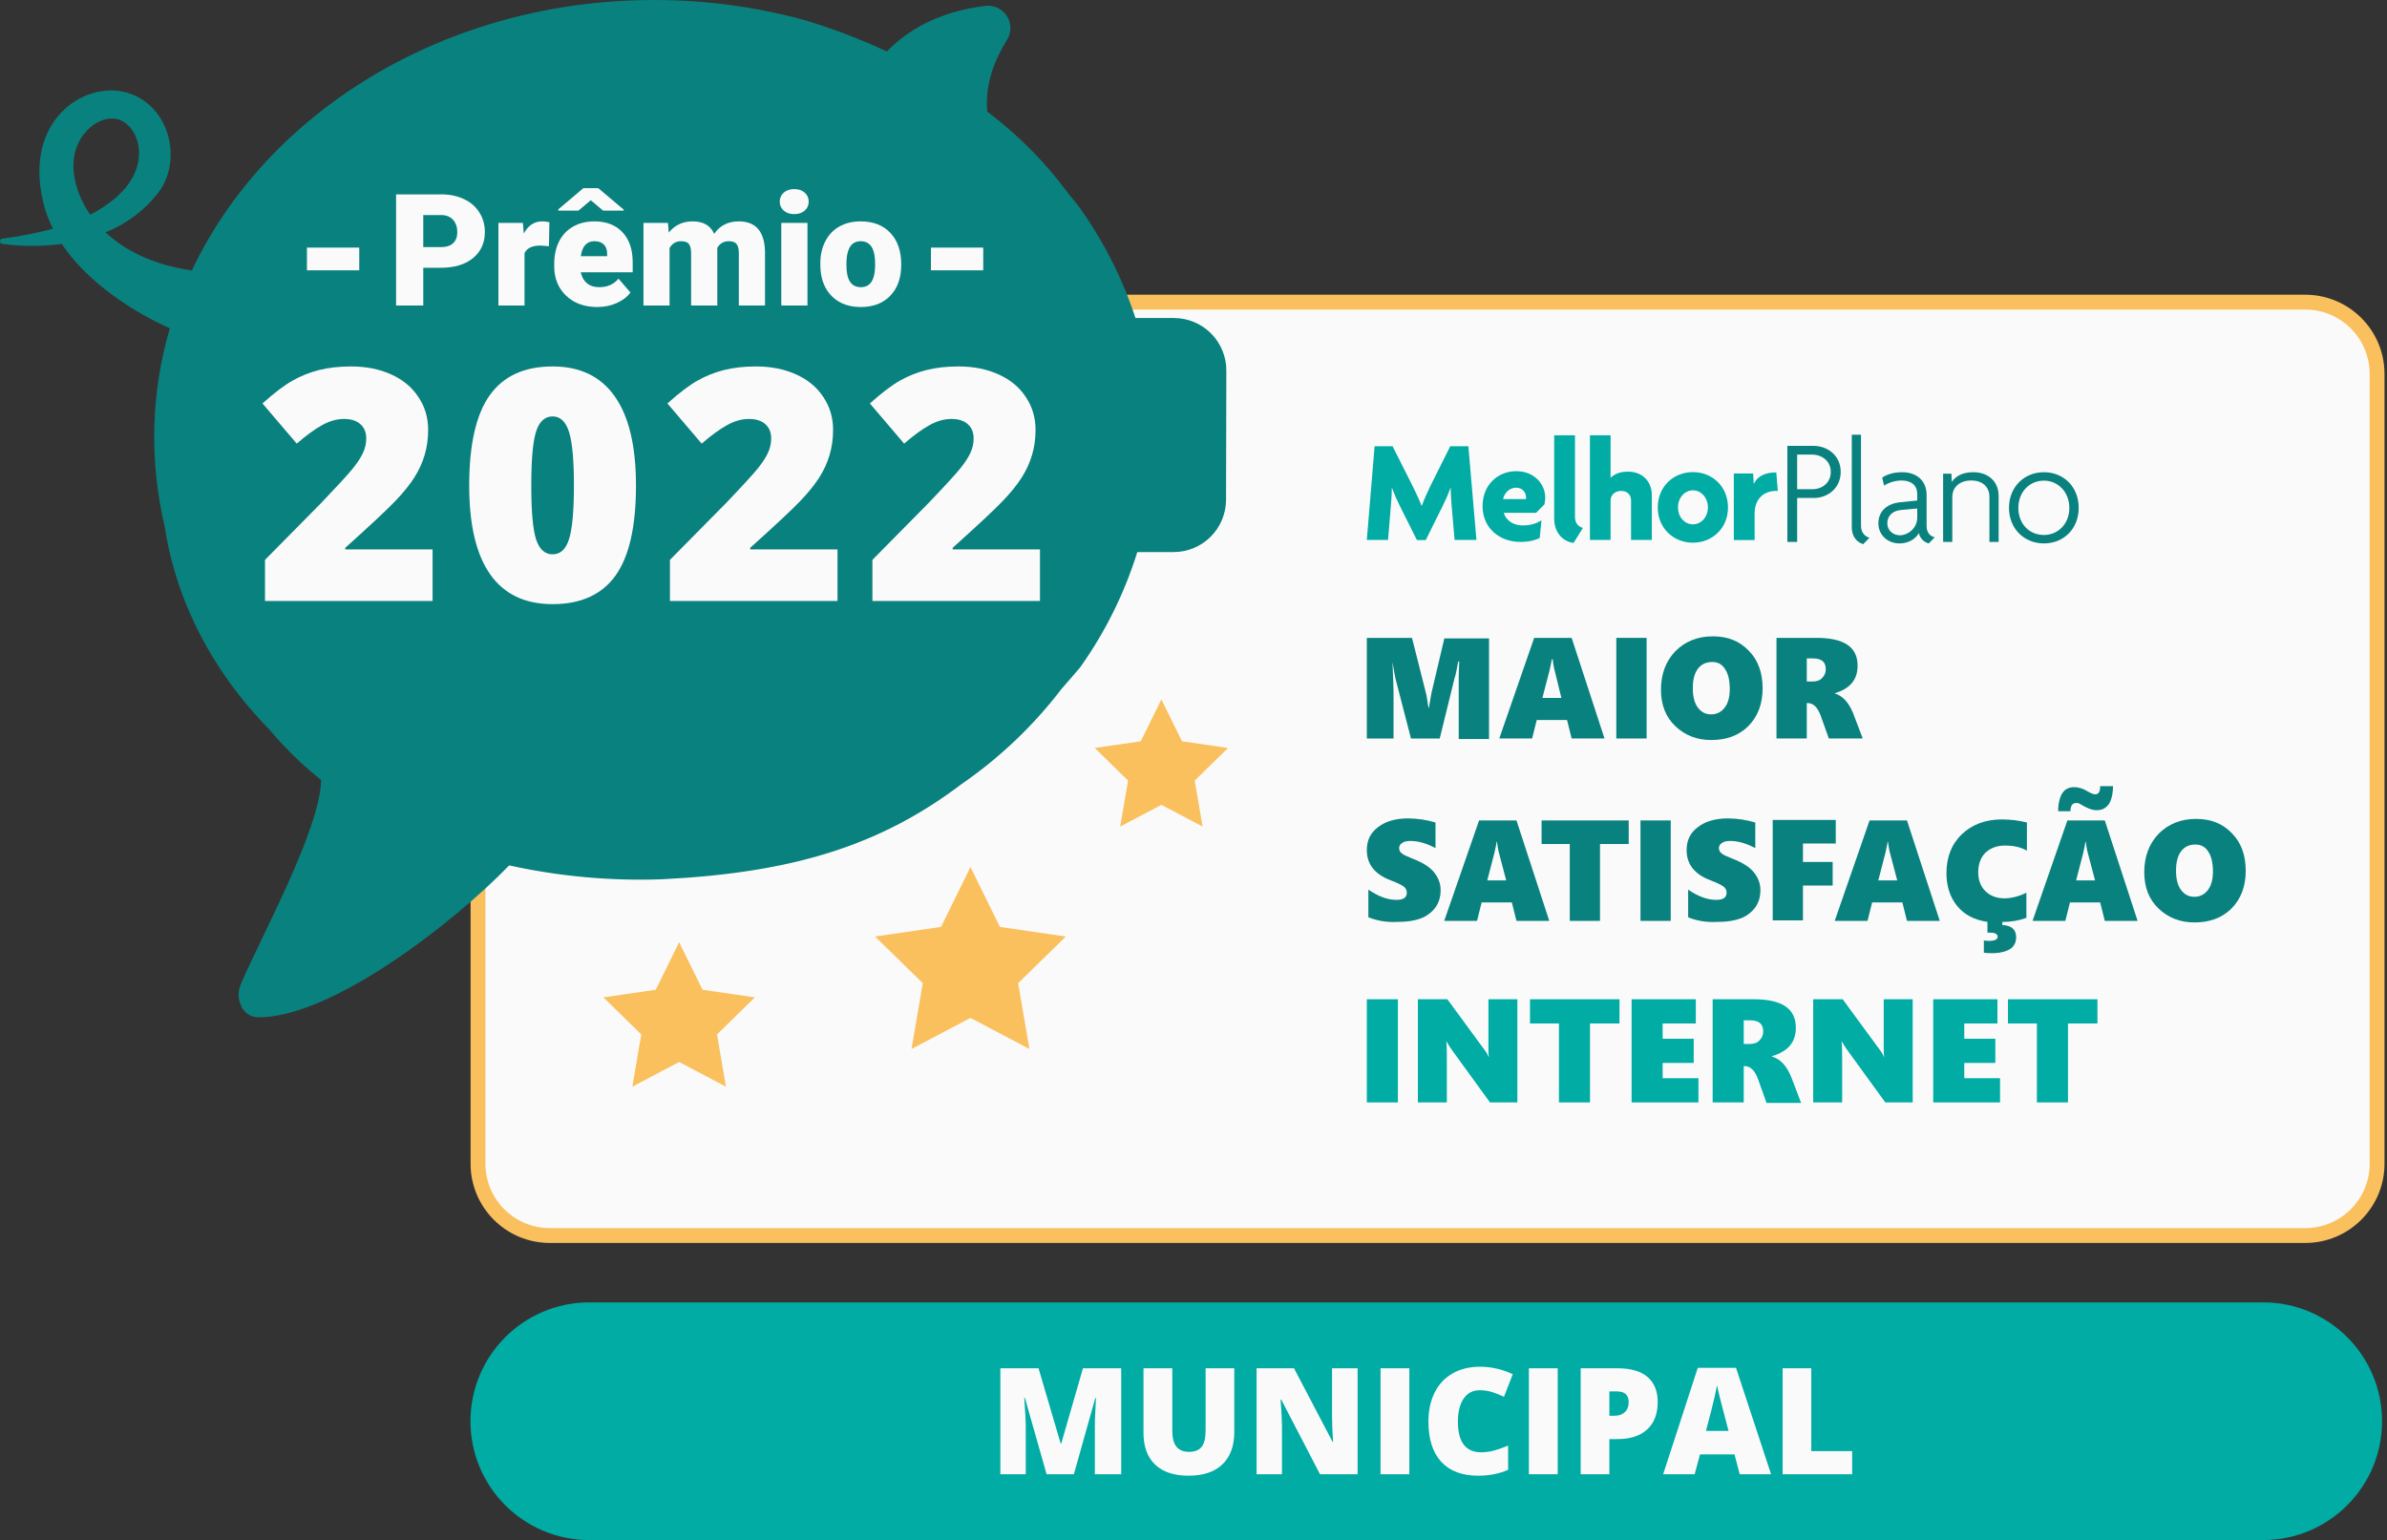 <svg width="482" height="311" viewBox="0 0 482 311" fill="none" xmlns="http://www.w3.org/2000/svg">
<rect x="0" y="0" width="482" height="311" fill="#333333" stroke="none"/>
<g clip-path="url(#clip0_2_702)">
<path d="M465.496 61.015H111.023C103.015 61.015 96.523 67.507 96.523 75.515V235C96.523 243.008 103.015 249.5 111.023 249.5H465.496C473.504 249.5 479.996 243.008 479.996 235V75.515C479.996 67.507 473.504 61.015 465.496 61.015Z" fill="#FAFAFA" stroke="#FAC05E" stroke-width="3"/>
<path d="M293.725 109.03L293.121 102.059C293.03 100.97 292.939 99.788 292.939 98.543H292.879C292.456 99.757 291.883 101.033 291.339 102.122L287.897 109.061H286.115L282.643 102.122C282.099 101.033 281.556 99.788 281.103 98.574H281.043C281.043 99.819 280.952 100.97 280.861 102.059L280.288 109.03H276L277.57 90.11H281.194L285.21 98.076C285.753 99.165 286.568 100.877 287.051 102.122H287.112C287.565 100.877 288.229 99.383 288.863 98.076L292.849 90.11H296.502L298.133 109.03H293.725Z" fill="#00ACA4"/>
<path d="M311.872 101.841L310.181 103.553H303.659C303.961 104.735 305.199 106.105 307.494 106.105C309.004 106.105 310.151 105.762 311.268 105.078L310.906 108.656C310 109.092 308.732 109.434 307.011 109.434C302.753 109.434 299.371 106.603 299.371 102.215C299.371 97.858 302.512 95.151 306.165 95.151C309.789 95.151 312.023 97.734 312.023 100.503C311.993 100.97 311.963 101.468 311.872 101.841ZM306.165 98.481C304.897 98.481 303.81 99.414 303.508 100.783H308.128C308.158 100.69 308.158 100.597 308.158 100.472C308.158 99.414 307.373 98.481 306.165 98.481Z" fill="#00ACA4"/>
<path d="M317.759 109.621C316.008 109.497 313.834 107.878 313.834 104.767V87.901H318.031V104.424C318.031 105.7 318.786 106.385 319.631 106.603L317.759 109.621Z" fill="#00ACA4"/>
<path d="M329.355 109.03V101.001C329.355 100.037 328.691 99.134 327.362 99.134C326.064 99.134 325.219 100.006 325.219 101.064V109.03H321.052V87.901H325.219C325.219 87.901 325.219 96.52 325.219 96.489C326.064 95.68 327.151 95.245 328.721 95.245C331.559 95.245 333.552 97.112 333.552 100.068V109.03H329.355Z" fill="#00ACA4"/>
<path d="M358.622 99.135C356.387 99.135 354.304 100.504 354.304 103.74V109.061H350.107V95.618H354.002L354.123 97.734C354.938 96.054 356.538 95.4 358.682 95.4L358.984 99.166C358.924 99.135 358.833 99.135 358.622 99.135Z" fill="#00ACA4"/>
<path d="M341.853 109.59C337.913 109.59 334.75 106.656 334.75 102.477C334.75 98.269 337.913 95.335 341.853 95.335C345.765 95.335 348.928 98.269 348.928 102.477C348.928 106.656 345.765 109.59 341.853 109.59ZM341.853 99.01C340.214 99.01 338.834 100.462 338.834 102.477C338.834 104.463 340.214 105.885 341.853 105.885C343.464 105.885 344.874 104.463 344.874 102.477C344.874 100.462 343.464 99.01 341.853 99.01Z" fill="#00ACA4"/>
<path d="M366.287 100.557H362.895V109.434H360.918V90.037H366.17C369.031 90.037 371.687 91.982 371.687 95.296C371.687 98.61 369.031 100.557 366.287 100.557ZM365.845 91.8H362.895V98.792H365.963C367.94 98.792 369.68 97.515 369.68 95.296C369.68 93.107 367.94 91.8 365.845 91.8Z" fill="#09817E"/>
<path d="M373.928 106.424V87.787H375.787V106.21C375.787 107.519 376.582 108.369 377.498 108.582L376.229 109.889C375.197 109.554 373.928 108.644 373.928 106.424Z" fill="#09817E"/>
<path d="M387.469 107.639C386.761 108.948 385.227 109.738 383.575 109.738C381.067 109.738 379.297 107.944 379.297 105.694C379.297 102.958 381.392 101.681 383.575 101.438L387.144 101.073V99.766C387.144 98.062 385.994 97.029 383.989 97.029C382.719 97.029 381.362 97.455 380.448 98.062L380.064 96.451C381.096 95.722 382.572 95.357 384.077 95.357C386.938 95.357 389.033 96.999 389.033 99.948V106.241C389.033 107.61 389.829 108.339 390.685 108.49L389.475 109.738C388.56 109.526 387.675 108.702 387.469 107.639ZM383.87 102.988C382.129 103.139 381.096 104.204 381.096 105.694C381.096 107.061 382.218 108.096 383.634 108.096C385.227 108.096 387.144 106.697 387.144 104.539V102.684L383.87 102.988Z" fill="#09817E"/>
<path d="M401.718 100.343C401.718 98.398 400.421 97.029 398.031 97.029C395.7 97.029 394.225 98.398 394.225 100.343V109.434H392.367V95.66H394.047L394.108 97.333C394.815 96.268 396.113 95.357 398.473 95.357C401.394 95.357 403.577 97.15 403.577 100.161V109.434H401.718V100.343Z" fill="#09817E"/>
<path d="M412.722 109.738C408.74 109.738 405.671 106.757 405.671 102.563C405.671 98.337 408.74 95.357 412.722 95.357C416.734 95.357 419.744 98.337 419.744 102.563C419.744 106.757 416.734 109.738 412.722 109.738ZM412.722 97.059C409.802 97.059 407.559 99.34 407.559 102.563C407.559 105.816 409.802 108.034 412.722 108.034C415.554 108.034 417.855 105.816 417.855 102.563C417.855 99.34 415.554 97.059 412.722 97.059Z" fill="#09817E"/>
<path d="M294.555 149.131V137.936C294.555 137.003 294.555 135.552 294.659 133.582H294.451C294.14 135.241 293.933 136.381 293.726 136.899L290.72 149.131H284.915L281.805 137.107C281.701 136.692 281.494 135.552 281.183 133.686C281.287 136.692 281.39 138.662 281.39 139.595V149.131H276V128.814H285.122L287.921 139.906C288.128 140.631 288.232 141.668 288.439 142.912H288.543C288.647 142.082 288.854 141.149 289.061 139.906L291.653 128.918H300.671V149.235H294.555V149.131Z" fill="#09817E"/>
<path d="M317.36 149.13L316.427 145.398H310.311L309.378 149.13H302.744L309.793 128.813H317.36L323.994 149.13H317.36ZM313.939 135.447C313.732 134.721 313.628 133.892 313.525 133.167H313.317C313.317 133.581 313.11 134.307 312.903 135.343L311.452 140.941H315.287L313.939 135.447Z" fill="#09817E"/>
<path d="M326.379 149.13V128.813H332.495V149.13H326.379Z" fill="#09817E"/>
<path d="M345.554 149.441C342.652 149.441 340.268 148.508 338.298 146.642C336.329 144.776 335.396 142.288 335.396 139.282C335.396 136.172 336.329 133.581 338.298 131.508C340.268 129.538 342.756 128.502 345.865 128.502C348.871 128.502 351.256 129.435 353.121 131.404C354.987 133.27 355.92 135.861 355.92 138.971C355.92 142.081 354.987 144.672 353.018 146.642C351.048 148.611 348.457 149.441 345.554 149.441ZM345.762 133.685C344.518 133.685 343.585 134.099 342.859 135.032C342.134 135.965 341.823 137.313 341.823 138.971C341.823 140.63 342.134 141.977 342.859 142.91C343.585 143.843 344.414 144.258 345.554 144.258C346.591 144.258 347.524 143.843 348.249 142.91C348.975 141.977 349.286 140.733 349.286 139.075C349.286 137.416 348.975 136.069 348.353 135.136C347.731 134.099 346.798 133.685 345.762 133.685Z" fill="#09817E"/>
<path d="M369.293 149.13L367.739 144.776C367.117 142.911 366.184 141.978 365.043 141.978H364.836V149.13H358.72V128.813H366.806C372.403 128.813 375.098 130.679 375.098 134.41C375.098 137.313 373.543 139.075 370.434 140.008C372.092 140.526 373.233 141.77 374.165 143.947L376.135 149.13H369.293ZM364.836 132.959V137.624H365.976C366.806 137.624 367.531 137.417 367.946 136.898C368.464 136.38 368.671 135.862 368.671 135.136C368.671 133.685 367.842 132.959 366.08 132.959H364.836Z" fill="#09817E"/>
<path d="M276.311 185.239V179.651C278.277 180.996 280.139 181.72 282.002 181.72C283.451 181.72 284.072 181.203 284.072 180.272C284.072 179.754 283.865 179.34 283.451 179.03C283.037 178.719 282.209 178.305 280.864 177.788C277.552 176.546 276 174.477 276 171.682C276 169.716 276.724 168.164 278.277 167.026C279.725 165.887 281.795 165.267 284.279 165.267C286.245 165.267 288.108 165.577 289.867 166.094V171.269C288.108 170.337 286.452 169.82 284.796 169.82C284.072 169.82 283.554 169.923 283.14 170.234C282.726 170.441 282.52 170.855 282.52 171.269C282.52 171.682 282.726 172.096 283.037 172.303C283.347 172.614 284.072 172.924 285.107 173.338C287.28 174.166 288.729 175.097 289.556 176.132C290.384 177.167 290.902 178.305 290.902 179.754C290.902 181.72 290.177 183.273 288.729 184.411C287.28 185.653 285.003 186.17 282.106 186.17C280.036 186.274 278.173 185.963 276.311 185.239Z" fill="#09817E"/>
<path d="M306.218 185.963L305.287 182.238H299.181L298.25 185.963H291.627L298.664 165.681H306.218L312.841 185.963H306.218ZM302.7 172.304C302.493 171.579 302.389 170.751 302.286 170.027H302.182C302.182 170.441 301.975 171.165 301.768 172.2L300.319 177.788H304.148L302.7 172.304Z" fill="#09817E"/>
<path d="M323.085 170.441V185.963H316.979V170.441H311.288V165.681H328.88V170.441H323.085Z" fill="#09817E"/>
<path d="M331.26 185.963V165.681H337.366V185.963H331.26Z" fill="#09817E"/>
<path d="M340.884 185.239V179.651C342.85 180.996 344.713 181.72 346.575 181.72C348.024 181.72 348.645 181.203 348.645 180.272C348.645 179.754 348.438 179.34 348.024 179.03C347.61 178.719 346.782 178.305 345.437 177.788C342.126 176.546 340.573 174.477 340.573 171.682C340.573 169.716 341.298 168.164 342.85 167.026C344.299 165.887 346.369 165.267 348.852 165.267C350.818 165.267 352.681 165.577 354.44 166.094V171.269C352.681 170.337 351.025 169.82 349.37 169.82C348.645 169.82 348.128 169.923 347.714 170.234C347.3 170.441 347.093 170.855 347.093 171.269C347.093 171.682 347.3 172.096 347.61 172.303C347.921 172.614 348.645 172.924 349.68 173.338C351.853 174.166 353.302 175.097 354.13 176.132C354.958 177.167 355.475 178.305 355.475 179.754C355.475 181.72 354.751 183.273 353.302 184.411C351.853 185.653 349.576 186.17 346.679 186.17C344.609 186.274 342.643 185.963 340.884 185.239Z" fill="#09817E"/>
<path d="M364.064 170.441V174.063H370.066V178.823H364.064V185.86H357.958V165.577H370.687V170.337H364.064V170.441Z" fill="#09817E"/>
<path d="M385.07 185.963L384.139 182.238H378.034L377.102 185.963H370.479L377.516 165.681H385.07L391.693 185.963H385.07ZM381.656 172.304C381.449 171.579 381.345 170.751 381.242 170.027H381.138C381.138 170.441 380.931 171.165 380.724 172.2L379.275 177.788H383.104L381.656 172.304Z" fill="#09817E"/>
<path d="M409.183 185.342C407.838 185.86 406.182 186.17 404.32 186.17V186.791C406.182 186.895 407.114 187.722 407.114 189.275C407.114 190.309 406.7 191.137 405.872 191.655C405.044 192.172 403.802 192.483 402.25 192.483C401.732 192.483 401.215 192.483 400.594 192.379V189.896C400.905 189.999 401.319 189.999 401.732 189.999C402.767 189.999 403.388 189.689 403.388 189.171C403.388 188.654 402.871 188.343 401.939 188.343H401.629C401.525 188.343 401.422 188.343 401.319 188.343V186.17C398.628 185.756 396.662 184.721 395.213 182.962C393.764 181.203 393.04 178.926 393.04 176.339C393.04 173.131 394.075 170.441 396.144 168.475C398.214 166.508 400.905 165.474 404.216 165.474C405.975 165.474 407.631 165.68 409.287 166.094V171.786C408.045 171.062 406.596 170.751 404.837 170.751C403.181 170.751 401.939 171.269 400.905 172.2C399.973 173.131 399.456 174.477 399.456 176.132C399.456 177.788 399.973 179.03 400.905 179.961C401.836 180.893 403.181 181.41 404.733 181.41C406.182 181.41 407.734 180.996 409.183 180.272V185.342Z" fill="#09817E"/>
<path d="M425.016 185.963L424.085 182.238H417.979L417.048 185.963H410.425L417.462 165.681H425.016L431.639 185.963H425.016ZM426.672 158.747C426.672 160.3 426.361 161.541 425.844 162.369C425.223 163.197 424.499 163.611 423.36 163.611C422.429 163.611 421.394 163.197 420.049 162.369C419.738 162.162 419.531 162.162 419.221 162.162C418.497 162.162 418.083 162.68 418.083 163.818H415.599C415.599 162.266 415.91 161.024 416.427 160.196C416.944 159.368 417.772 158.954 418.807 158.954C419.738 158.954 420.67 159.265 421.498 159.782C422.222 160.196 422.739 160.403 423.05 160.403C423.774 160.403 424.085 159.886 424.085 158.747H426.672ZM421.601 172.304C421.394 171.579 421.291 170.751 421.187 170.027H421.084C421.084 170.441 420.877 171.165 420.67 172.2L419.221 177.788H423.05L421.601 172.304Z" fill="#09817E"/>
<path d="M443.126 186.274C440.228 186.274 437.848 185.343 435.882 183.48C433.916 181.617 432.984 179.134 432.984 176.133C432.984 173.028 433.916 170.441 435.882 168.371C437.848 166.405 440.332 165.37 443.436 165.37C446.437 165.37 448.817 166.302 450.68 168.268C452.543 170.131 453.474 172.718 453.474 175.822C453.474 178.927 452.543 181.514 450.577 183.48C448.61 185.446 446.023 186.274 443.126 186.274ZM443.333 170.544C442.091 170.544 441.16 170.958 440.435 171.89C439.711 172.821 439.4 174.166 439.4 175.822C439.4 177.478 439.711 178.823 440.435 179.754C441.16 180.686 441.987 181.1 443.126 181.1C444.161 181.1 445.092 180.686 445.816 179.754C446.541 178.823 446.851 177.581 446.851 175.926C446.851 174.27 446.541 172.925 445.92 171.993C445.299 170.958 444.368 170.544 443.333 170.544Z" fill="#09817E"/>
<path d="M276 222.622V201.789H282.271V222.622H276Z" fill="#00ACA4"/>
<path d="M300.872 222.622L293.538 212.524C293.006 211.78 292.475 211.036 292.156 210.399H292.05C292.156 211.461 292.156 212.524 292.156 213.906V222.622H286.31V201.789H292.262L299.277 211.355C300.021 212.312 300.447 212.95 300.553 213.375H300.659C300.553 213.056 300.553 212.312 300.553 211.143V201.789H306.399V222.622H300.872Z" fill="#00ACA4"/>
<path d="M321.067 206.678V222.622H314.796V206.678H308.95V201.789H327.02V206.678H321.067Z" fill="#00ACA4"/>
<path d="M329.464 222.622V201.789H342.432V206.678H335.735V209.761H342.007V214.65H335.735V217.733H342.963V222.622H329.464Z" fill="#00ACA4"/>
<path d="M356.675 222.622L355.081 218.158C354.443 216.245 353.486 215.288 352.317 215.288H352.104V222.622H345.833V201.789H354.124C359.864 201.789 362.627 203.702 362.627 207.529C362.627 210.505 361.033 212.312 357.844 213.268V213.375C359.545 213.906 360.714 215.182 361.671 217.414L363.69 222.728H356.675V222.622ZM352.104 206.041V210.824H353.274C354.124 210.824 354.868 210.611 355.293 210.08C355.825 209.548 356.037 209.017 356.037 208.273C356.037 206.785 355.187 206.041 353.38 206.041H352.104Z" fill="#00ACA4"/>
<path d="M380.696 222.622L373.362 212.524C372.83 211.78 372.299 211.036 371.98 210.399H371.874C371.98 211.461 371.98 212.524 371.98 213.906V222.622H366.134V201.789H372.086L379.101 211.355C379.845 212.312 380.271 212.95 380.377 213.375H380.483C380.377 213.056 380.377 212.312 380.377 211.143V201.789H386.223V222.622H380.696Z" fill="#00ACA4"/>
<path d="M390.368 222.622V201.789H403.336V206.678H396.639V209.761H402.911V214.65H396.639V217.733H403.867V222.622H390.368Z" fill="#00ACA4"/>
<path d="M417.579 206.678V222.622H411.307V206.678H405.462V201.789H423.531V206.678H417.579Z" fill="#00ACA4"/>
<path d="M237.048 64.219H229.281C226.6 56.043 222.661 48.335 217.605 41.373C216.773 40.371 215.861 39.268 214.873 37.97C213.05 35.554 211.084 33.25 208.985 31.07C208.81 30.884 208.634 30.699 208.454 30.519C208.018 30.078 207.582 29.642 207.136 29.216L206.134 28.254C205.573 27.753 205.011 27.211 204.44 26.705C204.35 26.625 204.26 26.54 204.169 26.465C202.596 25.072 200.972 23.774 199.349 22.526C198.848 16.903 200.957 11.837 203.358 8.028C203.802 7.308 204.035 6.478 204.03 5.632C204.025 4.786 203.782 3.958 203.328 3.244C202.875 2.529 202.23 1.957 201.467 1.591C200.704 1.226 199.854 1.083 199.013 1.178C189.316 2.361 183.067 6.284 179.083 10.389C173.698 7.878 168.137 5.761 162.446 4.054C152.627 1.369 142.493 0.005 132.313 0C90.109 -0.095 53.908 22.491 38.739 54.623C30.721 53.435 25.078 50.468 21.3 46.915C25.538 45.234 29.244 42.442 32.029 38.832C36.975 32.167 34.164 21.223 25.675 18.712C17.186 16.202 4.527 24.189 8.812 41.188C9.26 42.922 9.895 44.602 10.706 46.199C7.336 47.075 3.915 47.743 0.463 48.198C0.335 48.216 0.217 48.279 0.132 48.377C0.047 48.475 0 48.6 0 48.73C0 48.859 0.047 48.984 0.132 49.082C0.217 49.179 0.335 49.243 0.463 49.261C4.455 49.786 8.498 49.786 12.49 49.261C18.834 58.782 30.295 64.53 34.294 66.299C30.471 79.321 30.113 93.116 33.257 106.319C35.567 121.437 42.908 135.664 54.464 147.411C55.236 148.318 56.013 149.215 56.824 150.092C59.306 152.764 61.987 155.245 64.842 157.513C64.687 167.536 52.314 189.906 48.526 198.986C48.272 199.654 48.157 200.367 48.187 201.081C48.217 201.795 48.392 202.496 48.701 203.14C48.962 203.742 49.372 204.267 49.893 204.664C50.414 205.062 51.029 205.319 51.678 205.411L52.209 205.436C66.982 205.471 91.552 186.393 102.822 174.757C112.936 176.986 123.291 177.927 133.641 177.558C159.995 176.27 177.785 170.773 194.212 158.3C201.881 153.011 208.669 146.548 214.327 139.147C215.585 137.724 216.833 136.266 218.126 134.747C223.173 127.651 227.063 119.799 229.652 111.485H236.988C239.78 111.483 242.459 110.378 244.441 108.411C246.423 106.444 247.548 103.774 247.572 100.982L247.632 74.838C247.635 73.445 247.364 72.066 246.834 70.778C246.303 69.491 245.524 68.321 244.541 67.334C243.558 66.348 242.391 65.565 241.105 65.031C239.819 64.496 238.441 64.221 237.048 64.219ZM14.976 31.571C15.883 26.219 20.829 22.781 24.377 24.295C28.245 25.943 30.816 33.886 22.923 40.301C21.461 41.476 19.883 42.501 18.213 43.357C15.301 39.143 14.449 34.678 14.976 31.571Z" fill="#09817E"/>
<path d="M137.137 190.262L141.863 199.867L152.432 201.408L144.784 208.885L146.59 219.443L137.137 214.458L127.684 219.443L129.489 208.885L121.841 201.408L132.41 199.867L137.137 190.262Z" fill="#FAC05E"/>
<path d="M234.518 141.237L238.677 149.69L247.978 151.046L241.248 157.626L242.837 166.917L234.518 162.53L226.2 166.917L227.788 157.626L221.058 151.046L230.359 149.69L234.518 141.237Z" fill="#FAC05E"/>
<path d="M195.962 175.087L201.913 187.182L215.221 189.122L205.591 198.537L207.865 211.831L195.962 205.554L184.059 211.831L186.332 198.537L176.702 189.122L190.01 187.182L195.962 175.087Z" fill="#FAC05E"/>
<path d="M85.471 54.077V61.692H79.98V39.249H89.069C90.811 39.249 92.349 39.567 93.684 40.204C95.03 40.831 96.067 41.73 96.797 42.902C97.538 44.063 97.908 45.383 97.908 46.863C97.908 49.052 97.11 50.804 95.515 52.12C93.929 53.425 91.749 54.077 88.975 54.077H85.471ZM85.471 49.9H89.069C90.133 49.9 90.941 49.638 91.494 49.114C92.057 48.59 92.339 47.85 92.339 46.894C92.339 45.846 92.052 45.008 91.478 44.382C90.905 43.755 90.123 43.436 89.132 43.426H85.471V49.9Z" fill="#FAFAFA"/>
<path d="M110.846 49.715L109.109 49.592C107.451 49.592 106.387 50.105 105.918 51.133V61.692H100.646V45.014H105.589L105.762 47.156C106.648 45.522 107.884 44.705 109.469 44.705C110.032 44.705 110.523 44.767 110.94 44.89L110.846 49.715Z" fill="#FAFAFA"/>
<path d="M120.623 62C118.027 62 115.925 61.24 114.319 59.719C112.713 58.188 111.91 56.199 111.91 53.753V53.322C111.91 51.616 112.228 50.111 112.864 48.805C113.511 47.5 114.449 46.493 115.68 45.784C116.911 45.065 118.371 44.705 120.06 44.705C122.438 44.705 124.315 45.435 125.692 46.894C127.069 48.343 127.757 50.367 127.757 52.967V54.986H117.276C117.463 55.922 117.875 56.656 118.512 57.191C119.148 57.725 119.972 57.992 120.983 57.992C122.652 57.992 123.956 57.417 124.894 56.266L127.304 59.071C126.646 59.965 125.713 60.679 124.503 61.214C123.304 61.738 122.011 62 120.623 62ZM120.029 48.713C118.485 48.713 117.568 49.72 117.276 51.734H122.595V51.333C122.615 50.501 122.402 49.859 121.953 49.407C121.505 48.944 120.863 48.713 120.029 48.713ZM125.942 42.331V42.532H121.781L119.294 40.435L116.806 42.532H112.739V42.27L117.792 38H120.811L125.942 42.331Z" fill="#FAFAFA"/>
<path d="M134.875 45.014L135.047 46.971C136.247 45.461 137.858 44.705 139.881 44.705C142.019 44.705 143.464 45.543 144.215 47.218C145.362 45.543 147.02 44.705 149.19 44.705C152.621 44.705 154.384 46.75 154.477 50.84V61.692H149.19V51.164C149.19 50.311 149.044 49.689 148.752 49.299C148.46 48.908 147.928 48.713 147.156 48.713C146.113 48.713 145.336 49.17 144.825 50.085L144.841 50.301V61.692H139.553V51.195C139.553 50.321 139.412 49.689 139.131 49.299C138.849 48.908 138.312 48.713 137.519 48.713C136.508 48.713 135.736 49.17 135.204 50.085V61.692H129.932V45.014H134.875Z" fill="#FAFAFA"/>
<path d="M163.05 61.692H157.763V45.014H163.05V61.692ZM157.45 40.713C157.45 39.973 157.721 39.367 158.263 38.894C158.806 38.421 159.51 38.185 160.375 38.185C161.241 38.185 161.945 38.421 162.487 38.894C163.03 39.367 163.301 39.973 163.301 40.713C163.301 41.453 163.03 42.059 162.487 42.532C161.945 43.005 161.241 43.241 160.375 43.241C159.51 43.241 158.806 43.005 158.263 42.532C157.721 42.059 157.45 41.453 157.45 40.713Z" fill="#FAFAFA"/>
<path d="M165.647 53.199C165.647 51.534 165.976 50.054 166.633 48.759C167.29 47.454 168.234 46.452 169.465 45.753C170.695 45.055 172.14 44.705 173.798 44.705C176.332 44.705 178.33 45.481 179.79 47.033C181.25 48.574 181.98 50.676 181.98 53.337V53.522C181.98 56.122 181.245 58.188 179.774 59.719C178.314 61.24 176.332 62 173.829 62C171.42 62 169.485 61.291 168.025 59.873C166.565 58.444 165.778 56.513 165.663 54.077L165.647 53.199ZM170.919 53.522C170.919 55.064 171.165 56.194 171.655 56.913C172.145 57.633 172.87 57.992 173.829 57.992C175.707 57.992 176.666 56.569 176.708 53.722V53.199C176.708 50.208 175.738 48.713 173.798 48.713C172.035 48.713 171.081 50.003 170.935 52.582L170.919 53.522Z" fill="#FAFAFA"/>
<path d="M198.543 54.588H187.979V50H198.543V54.588Z" fill="#FAFAFA"/>
<path d="M72.543 54.588H61.979V50H72.543V54.588Z" fill="#FAFAFA"/>
<path d="M87.348 121.361H53.51V113.058L64.896 101.529C68.149 98.122 70.275 95.802 71.275 94.567C72.274 93.311 72.965 92.236 73.347 91.341C73.751 90.447 73.954 89.51 73.954 88.531C73.954 87.317 73.56 86.359 72.773 85.657C71.987 84.954 70.881 84.603 69.457 84.603C67.99 84.603 66.501 85.029 64.992 85.88C63.503 86.711 61.813 87.945 59.921 89.585L53 81.473C55.403 79.323 57.422 77.79 59.06 76.874C60.697 75.938 62.472 75.224 64.386 74.734C66.32 74.245 68.489 74 70.892 74C73.911 74 76.601 74.532 78.961 75.597C81.342 76.661 83.181 78.184 84.478 80.164C85.796 82.122 86.455 84.326 86.455 86.775C86.455 88.606 86.222 90.298 85.754 91.852C85.307 93.406 84.606 94.939 83.649 96.451C82.692 97.942 81.416 99.517 79.822 101.178C78.248 102.838 74.878 105.989 69.712 110.631V110.95H87.348V121.361Z" fill="#FAFAFA"/>
<path d="M128.424 98.08C128.424 106.341 127.042 112.398 124.278 116.251C121.514 120.084 117.282 122 111.584 122C106.014 122 101.815 119.999 98.987 115.996C96.159 111.972 94.745 106 94.745 98.08C94.745 89.776 96.127 83.687 98.891 79.812C101.655 75.938 105.886 74 111.584 74C117.134 74 121.322 76.023 124.15 80.068C126.999 84.092 128.424 90.096 128.424 98.08ZM107.279 98.08C107.279 103.36 107.608 106.99 108.267 108.97C108.927 110.95 110.032 111.94 111.584 111.94C113.158 111.94 114.263 110.918 114.901 108.874C115.56 106.83 115.89 103.232 115.89 98.08C115.89 92.906 115.56 89.287 114.901 87.222C114.242 85.135 113.136 84.092 111.584 84.092C110.032 84.092 108.927 85.093 108.267 87.094C107.608 89.095 107.279 92.757 107.279 98.08Z" fill="#FAFAFA"/>
<path d="M169.116 121.361H135.278V113.058L146.664 101.529C149.917 98.122 152.043 95.802 153.042 94.567C154.042 93.311 154.733 92.236 155.115 91.341C155.519 90.447 155.721 89.51 155.721 88.531C155.721 87.317 155.328 86.359 154.541 85.657C153.754 84.954 152.649 84.603 151.224 84.603C149.757 84.603 148.269 85.029 146.759 85.88C145.271 86.711 143.581 87.945 141.688 89.585L134.768 81.473C137.17 79.323 139.19 77.79 140.827 76.874C142.464 75.938 144.24 75.224 146.153 74.734C148.088 74.245 150.257 74 152.66 74C155.679 74 158.368 74.532 160.728 75.597C163.11 76.661 164.949 78.184 166.246 80.164C167.564 82.122 168.223 84.326 168.223 86.775C168.223 88.606 167.989 90.298 167.522 91.852C167.075 93.406 166.373 94.939 165.417 96.451C164.46 97.942 163.184 99.517 161.589 101.178C160.016 102.838 156.646 105.989 151.479 110.631V110.95H169.116V121.361Z" fill="#FAFAFA"/>
<path d="M210 121.361H176.162V113.058L187.548 101.529C190.801 98.122 192.927 95.802 193.926 94.567C194.925 93.311 195.616 92.236 195.999 91.341C196.403 90.447 196.605 89.51 196.605 88.531C196.605 87.317 196.212 86.359 195.425 85.657C194.638 84.954 193.533 84.603 192.108 84.603C190.641 84.603 189.153 85.029 187.643 85.88C186.155 86.711 184.465 87.945 182.572 89.585L175.652 81.473C178.054 79.323 180.074 77.79 181.711 76.874C183.348 75.938 185.124 75.224 187.037 74.734C188.972 74.245 191.141 74 193.543 74C196.563 74 199.252 74.532 201.612 75.597C203.994 76.661 205.833 78.184 207.13 80.164C208.448 82.122 209.107 84.326 209.107 86.775C209.107 88.606 208.873 90.298 208.405 91.852C207.959 93.406 207.257 94.939 206.3 96.451C205.344 97.942 204.068 99.517 202.473 101.178C200.9 102.838 197.53 105.989 192.363 110.631V110.95H210V121.361Z" fill="#FAFAFA"/>
<path d="M457 263H119C105.745 263 95 273.745 95 287C95 300.255 105.745 311 119 311H457C470.255 311 481 300.255 481 287C481 273.745 470.255 263 457 263Z" fill="#00ACA4"/>
<path d="M211.336 297.707L206.954 282.294H206.822C207.027 284.919 207.13 286.959 207.13 288.413V297.707H202V276.307H209.709L214.179 291.501H214.296L218.678 276.307H226.402V297.707H221.082V288.325C221.082 287.837 221.087 287.295 221.096 286.7C221.116 286.105 221.184 284.646 221.302 282.323H221.17L216.846 297.707H211.336Z" fill="#FAFAFA"/>
<path d="M249.236 276.307V289.188C249.236 291.989 248.439 294.16 246.847 295.702C245.264 297.234 242.978 298 239.988 298C237.066 298 234.819 297.253 233.246 295.76C231.683 294.267 230.901 292.121 230.901 289.32V276.307H236.719V288.866C236.719 290.379 237.003 291.477 237.57 292.16C238.136 292.843 238.972 293.184 240.076 293.184C241.258 293.184 242.113 292.848 242.64 292.174C243.178 291.491 243.446 290.379 243.446 288.837V276.307H249.236Z" fill="#FAFAFA"/>
<path d="M274.136 297.707H266.544L258.718 282.631H258.586C258.772 285.002 258.864 286.812 258.864 288.061V297.707H253.735V276.307H261.297L269.094 291.179H269.182C269.045 289.022 268.977 287.29 268.977 285.983V276.307H274.136V297.707Z" fill="#FAFAFA"/>
<path d="M278.767 297.707V276.307H284.585V297.707H278.767Z" fill="#FAFAFA"/>
<path d="M298.772 280.743C297.394 280.743 296.32 281.308 295.548 282.44C294.776 283.563 294.39 285.114 294.39 287.095C294.39 291.213 295.958 293.272 299.094 293.272C300.042 293.272 300.961 293.14 301.85 292.877C302.739 292.613 303.633 292.296 304.532 291.925V296.814C302.744 297.605 300.721 298 298.464 298C295.23 298 292.748 297.063 291.019 295.19C289.299 293.316 288.44 290.608 288.44 287.066C288.44 284.851 288.855 282.904 289.685 281.226C290.526 279.547 291.727 278.259 293.291 277.361C294.864 276.454 296.71 276 298.831 276C301.146 276 303.359 276.503 305.47 277.508L303.696 282.06C302.905 281.689 302.113 281.377 301.322 281.123C300.531 280.869 299.681 280.743 298.772 280.743Z" fill="#FAFAFA"/>
<path d="M308.723 297.707V276.307H314.542V297.707H308.723Z" fill="#FAFAFA"/>
<path d="M334.737 283.114C334.737 285.505 334.029 287.354 332.612 288.661C331.205 289.959 329.202 290.608 326.603 290.608H324.976V297.707H319.187V276.307H326.603C329.31 276.307 331.342 276.898 332.7 278.079C334.058 279.259 334.737 280.938 334.737 283.114ZM324.976 285.895H326.032C326.901 285.895 327.59 285.651 328.098 285.163C328.616 284.675 328.875 284.002 328.875 283.143C328.875 281.699 328.074 280.977 326.471 280.977H324.976V285.895Z" fill="#FAFAFA"/>
<path d="M351.298 297.707L350.243 293.697H343.282L342.197 297.707H335.836L342.827 276.22H350.551L357.63 297.707H351.298ZM349.041 288.954L348.118 285.441C347.903 284.66 347.639 283.65 347.327 282.411C347.024 281.172 346.823 280.284 346.726 279.747C346.638 280.245 346.462 281.065 346.198 282.206C345.944 283.348 345.372 285.597 344.483 288.954H349.041Z" fill="#FAFAFA"/>
<path d="M359.96 297.707V276.307H365.749V293.038H374V297.707H359.96Z" fill="#FAFAFA"/>
</g>
<defs>
<clipPath id="clip0_2_702">
<rect width="482" height="311" fill="white"/>
</clipPath>
</defs>
</svg>
